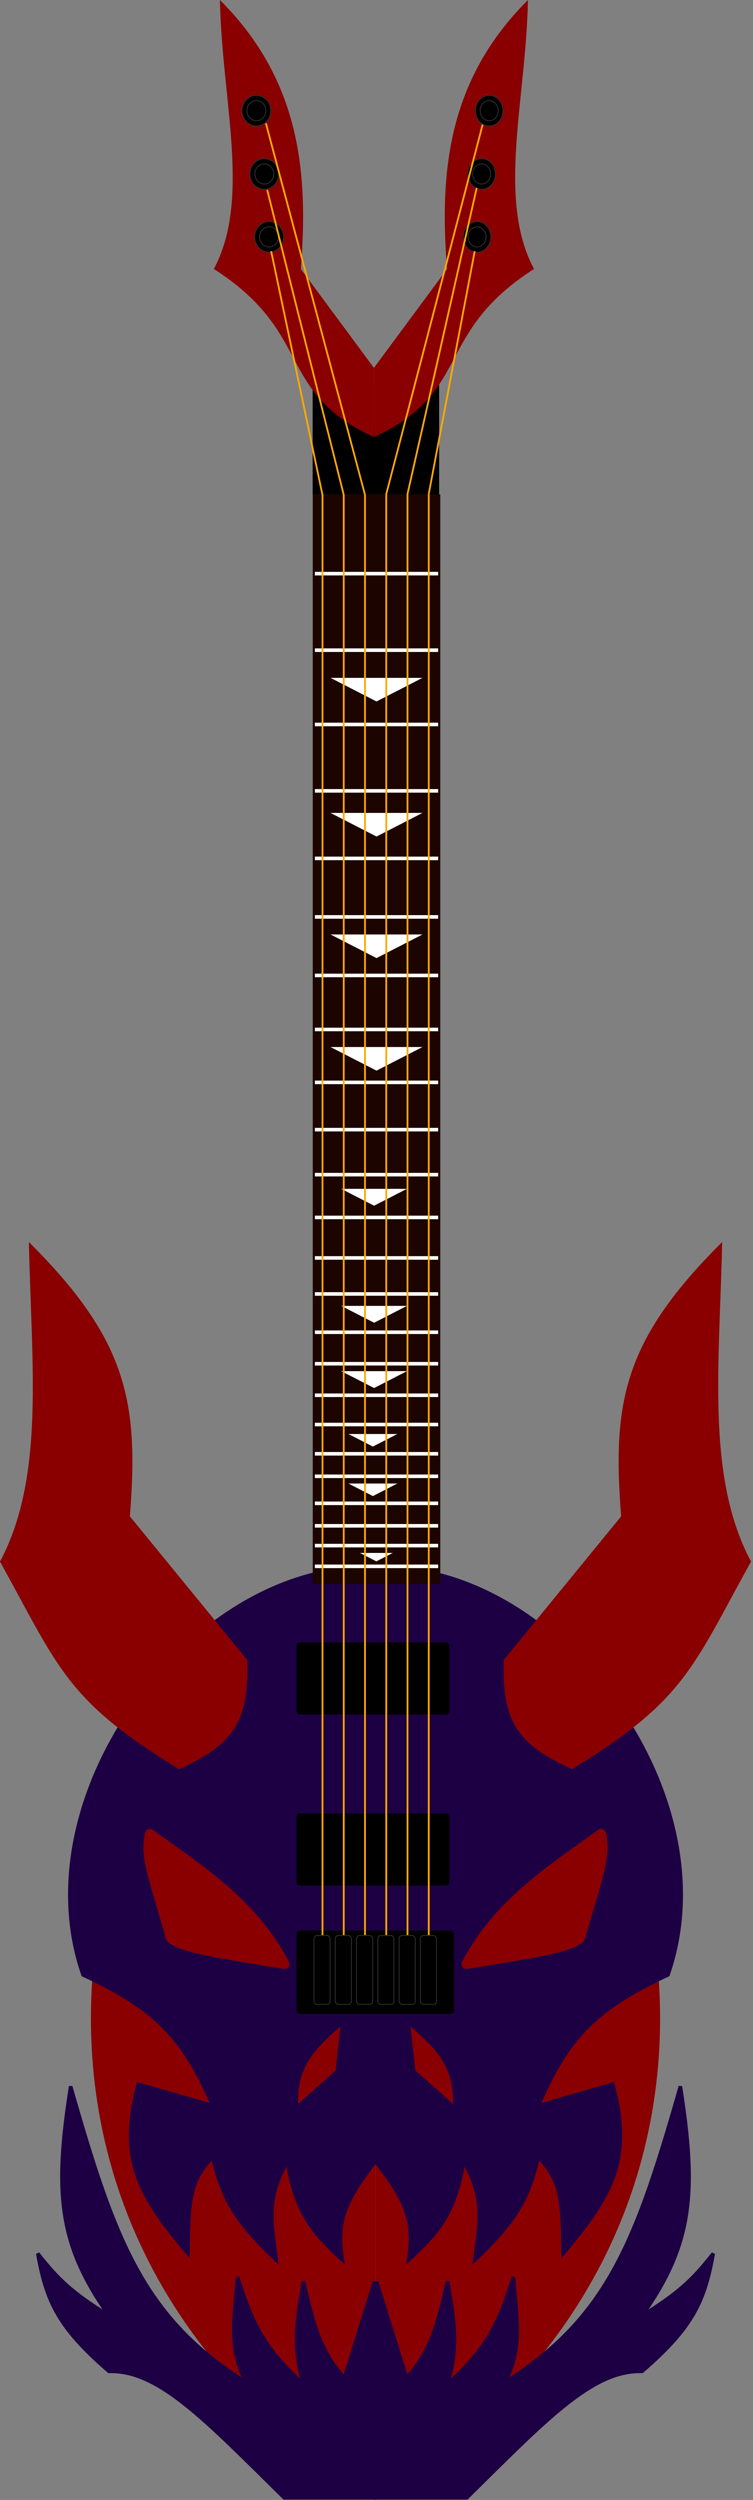 <svg width="211" height="700" viewBox="0 0 211 700" fill="none" xmlns="http://www.w3.org/2000/svg">
<rect x="0" y="0" width="211" height="700" fill="#808080" stroke="none"/>
<path d="M105.223 438.387C178.434 451.072 240.259 615.909 105.223 700L105.223 438.387Z" fill="#8A0000"/>
<path d="M105.222 438.387C32.011 451.072 -29.813 615.909 105.223 700L105.222 438.387Z" fill="#8A0000"/>
<path d="M105.478 699.4L105.477 638.797L113.918 665.798C120.552 658.444 122.45 651.607 125.428 638.797C127.446 650.582 128.475 657.163 125.428 667.598C136.025 657.744 139.426 651.687 143.844 637.597C144.941 650.088 146.4 657.518 141.542 666.998C170.576 648.844 178.49 626.622 190.65 584.194C195.212 613.435 194.29 628.17 179.908 648.398C190.361 641.92 194.302 638.071 199.858 630.997C197.461 644.589 193.912 651.922 179.908 663.998C166.016 663.561 152.919 677.637 130.799 699.4H105.478Z" fill="#1D0043" stroke="#1D0043"/>
<path d="M104.966 699.4L104.967 638.797L96.525 665.798C89.891 658.444 87.993 651.607 85.016 638.797C82.998 650.582 81.968 657.163 85.016 667.598C74.418 657.744 71.018 651.687 66.6 637.597C65.502 650.088 64.043 657.518 68.902 666.998C39.867 648.844 31.953 626.622 19.793 584.194C15.232 613.435 16.154 628.17 30.536 648.398C20.083 641.92 16.141 638.071 10.585 630.997C12.982 644.589 16.531 651.922 30.536 663.998C44.428 663.561 57.524 677.637 79.644 699.4H104.966Z" fill="#1D0043" stroke="#1D0043"/>
<path fill-rule="evenodd" clip-rule="evenodd" d="M105.223 438.988V605.196C113.631 615.981 116.322 622.022 114.499 632.797C123.941 624.251 127.672 618.425 129.96 605.196C135.383 614.952 134.608 620.866 133.427 629.875L133.427 629.876C133.304 630.813 133.177 631.785 133.052 632.797C144.47 621.995 148.14 615.666 150.832 603.996C157.385 610.627 157.506 616.758 157.729 628.131C157.747 629.051 157.766 630.005 157.789 630.997C171.667 614.562 177.315 604.501 171.704 583.595L150.832 589.595C158.829 571.236 166.103 562.764 187.164 552.99C204.944 501.99 155.795 436.886 105.223 438.988ZM115.929 579.994L114.399 566.194C123.459 573.924 127.937 579.031 127.4 590.195L115.929 579.994ZM163.961 514.371C165.067 513.585 166.179 512.795 167.297 511.995C168.4 511.206 169.968 511.714 170.267 513.038C171.554 518.749 170.265 523.101 166.612 535.438C165.914 537.793 165.131 540.44 164.262 543.442C162.006 546.738 152.84 548.234 135.08 551.133C133.806 551.341 132.486 551.556 131.122 551.78C129.541 552.039 128.318 550.432 129.065 549.014C137.349 533.288 150.096 524.227 163.961 514.371Z" fill="#1D0043"/>
<path d="M105.223 605.196H104.723V605.368L104.828 605.503L105.223 605.196ZM105.223 438.988L105.202 438.488L104.723 438.508V438.988H105.223ZM114.499 632.797L114.006 632.714L113.766 634.135L114.835 633.168L114.499 632.797ZM129.96 605.196L130.397 604.953L129.708 603.715L129.467 605.111L129.96 605.196ZM133.427 629.875L132.932 629.81L132.931 629.813L133.427 629.875ZM133.427 629.876L133.923 629.941L133.923 629.938L133.427 629.876ZM133.052 632.797L132.556 632.736L132.385 634.116L133.396 633.16L133.052 632.797ZM150.832 603.996L151.187 603.644L150.549 602.998L150.345 603.883L150.832 603.996ZM157.729 628.131L157.229 628.14L157.729 628.131ZM157.789 630.997L157.289 631.009L157.32 632.328L158.171 631.32L157.789 630.997ZM171.704 583.595L172.187 583.465L172.055 582.974L171.566 583.114L171.704 583.595ZM150.832 589.595L150.373 589.395L149.949 590.369L150.97 590.076L150.832 589.595ZM187.164 552.99L187.375 553.443L187.567 553.354L187.636 553.154L187.164 552.99ZM114.399 566.194L114.724 565.813L113.763 564.994L113.902 566.249L114.399 566.194ZM115.929 579.994L115.432 580.049L115.453 580.24L115.597 580.368L115.929 579.994ZM127.4 590.195L127.068 590.569L127.85 591.263L127.9 590.219L127.4 590.195ZM167.297 511.995L167.006 511.588H167.006L167.297 511.995ZM163.961 514.371L164.251 514.779L163.961 514.371ZM170.267 513.038L169.779 513.148L170.267 513.038ZM166.612 535.438L167.091 535.58L166.612 535.438ZM164.262 543.442L164.675 543.724L164.72 543.658L164.742 543.581L164.262 543.442ZM135.08 551.133L135.161 551.626H135.161L135.08 551.133ZM131.122 551.78L131.203 552.273L131.122 551.78ZM129.065 549.014L129.507 549.247L129.065 549.014ZM105.723 605.196V438.988H104.723V605.196H105.723ZM114.992 632.88C115.914 627.431 115.7 623.137 114.169 618.833C112.644 614.547 109.827 610.288 105.617 604.888L104.828 605.503C109.027 610.889 111.759 615.043 113.227 619.168C114.687 623.274 114.907 627.388 114.006 632.714L114.992 632.88ZM129.467 605.111C128.329 611.692 126.838 616.394 124.479 620.504C122.118 624.615 118.869 628.167 114.164 632.426L114.835 633.168C119.571 628.881 122.909 625.247 125.346 621.001C127.784 616.754 129.303 611.928 130.452 605.281L129.467 605.111ZM133.923 629.94C134.512 625.447 135.01 621.66 134.668 617.772C134.325 613.867 133.137 609.882 130.397 604.953L129.523 605.439C132.206 610.265 133.343 614.116 133.672 617.859C134.003 621.619 133.523 625.294 132.932 629.81L133.923 629.94ZM133.923 629.938L133.923 629.937L132.931 629.813L132.931 629.814L133.923 629.938ZM133.548 632.858C133.673 631.848 133.8 630.879 133.923 629.941L132.931 629.811C132.809 630.748 132.681 631.721 132.556 632.736L133.548 632.858ZM150.345 603.883C149.006 609.687 147.431 614.131 144.787 618.461C142.14 622.798 138.404 627.045 132.708 632.434L133.396 633.16C139.118 627.747 142.926 623.429 145.641 618.983C148.359 614.53 149.966 609.975 151.319 604.108L150.345 603.883ZM158.229 628.121C158.118 622.452 158.033 618.017 157.141 614.172C156.243 610.297 154.528 607.024 151.187 603.644L150.476 604.347C153.69 607.599 155.312 610.707 156.167 614.398C157.03 618.12 157.117 622.437 157.229 628.14L158.229 628.121ZM158.289 630.985C158.266 629.995 158.247 629.041 158.229 628.121L157.229 628.14C157.247 629.06 157.266 630.016 157.289 631.009L158.289 630.985ZM171.221 583.724C174.009 594.113 173.986 601.749 171.582 608.812C169.17 615.897 164.345 622.458 157.407 630.674L158.171 631.32C165.111 623.101 170.05 616.414 172.528 609.134C175.015 601.831 175.01 593.983 172.187 583.465L171.221 583.724ZM150.97 590.076L171.842 584.075L171.566 583.114L150.694 589.114L150.97 590.076ZM186.954 552.536C176.395 557.437 169.251 562.029 163.74 567.725C158.229 573.422 154.382 580.193 150.373 589.395L151.29 589.795C155.279 580.638 159.068 573.993 164.459 568.421C169.85 562.848 176.872 558.318 187.375 553.443L186.954 552.536ZM105.243 439.487C130.311 438.445 155.099 454.068 171.422 476.371C187.743 498.67 195.512 527.525 186.692 552.825L187.636 553.154C196.596 527.455 188.681 498.258 172.229 475.78C155.78 453.306 130.707 437.428 105.202 438.488L105.243 439.487ZM113.902 566.249L115.432 580.049L116.426 579.939L114.896 566.139L113.902 566.249ZM127.9 590.219C128.172 584.557 127.171 580.388 124.927 576.649C122.696 572.934 119.253 569.678 114.724 565.813L114.075 566.574C118.605 570.439 121.931 573.603 124.069 577.164C126.195 580.703 127.165 584.669 126.901 590.171L127.9 590.219ZM115.597 580.368L127.068 590.569L127.733 589.821L116.261 579.621L115.597 580.368ZM167.006 511.588C165.889 512.387 164.777 513.178 163.672 513.964L164.251 514.779C165.356 513.993 166.469 513.202 167.588 512.402L167.006 511.588ZM170.754 512.928C170.368 511.215 168.366 510.616 167.006 511.588L167.588 512.402C168.435 511.796 169.568 512.213 169.779 513.148L170.754 512.928ZM167.091 535.58C170.731 523.288 172.077 518.794 170.754 512.928L169.779 513.148C171.031 518.705 169.799 522.914 166.132 535.296L167.091 535.58ZM164.742 543.581C165.61 540.58 166.394 537.935 167.091 535.58L166.132 535.296C165.435 537.651 164.651 540.299 163.782 543.303L164.742 543.581ZM135.161 551.626C144.032 550.178 150.786 549.076 155.601 547.922C158.01 547.345 159.956 546.75 161.452 546.083C162.941 545.418 164.034 544.659 164.675 543.724L163.85 543.16C163.361 543.872 162.463 544.536 161.044 545.17C159.631 545.8 157.754 546.378 155.368 546.95C150.597 548.093 143.888 549.188 135 550.639L135.161 551.626ZM131.203 552.273C132.567 552.05 133.886 551.834 135.161 551.626L135 550.639C133.725 550.847 132.406 551.063 131.041 551.286L131.203 552.273ZM128.622 548.781C127.669 550.59 129.243 552.595 131.203 552.273L131.041 551.286C129.838 551.484 128.966 550.274 129.507 549.247L128.622 548.781ZM163.672 513.964C149.818 523.811 136.97 532.935 128.622 548.781L129.507 549.247C137.728 533.642 150.375 524.643 164.251 514.779L163.672 513.964Z" fill="#1D0043"/>
<path fill-rule="evenodd" clip-rule="evenodd" d="M105.223 438.988V605.196C96.814 615.981 94.123 622.022 95.946 632.797C86.504 624.251 82.773 618.425 80.486 605.196C75.062 614.952 75.837 620.866 77.018 629.875L77.018 629.876C77.141 630.813 77.268 631.785 77.393 632.797C65.975 621.995 62.306 615.666 59.614 603.996C53.06 610.627 52.939 616.758 52.716 628.131L52.716 628.133C52.698 629.052 52.679 630.006 52.656 630.997C38.778 614.562 33.13 604.501 38.742 583.595L59.614 589.595C51.616 571.236 44.342 562.764 23.281 552.99C5.501 501.99 54.65 436.886 105.223 438.988ZM94.516 579.994L96.046 566.194C86.987 573.924 82.509 579.031 83.045 590.195L94.516 579.994ZM46.483 514.371C45.378 513.585 44.266 512.795 43.148 511.995C42.044 511.206 40.476 511.714 40.178 513.038C38.89 518.749 40.179 523.101 43.833 535.438C44.53 537.793 45.314 540.44 46.182 543.442C48.439 546.738 57.605 548.234 75.364 551.133C76.639 551.341 77.958 551.556 79.322 551.78C80.904 552.039 82.127 550.432 81.38 549.014C73.096 533.288 60.348 524.227 46.483 514.371Z" fill="#1D0043"/>
<path d="M105.223 605.196H105.723V605.368L105.617 605.503L105.223 605.196ZM105.223 438.988L105.243 438.488L105.723 438.508V438.988H105.223ZM95.946 632.797L96.439 632.714L96.68 634.135L95.611 633.168L95.946 632.797ZM80.486 605.196L80.049 604.953L80.737 603.715L80.978 605.111L80.486 605.196ZM77.018 629.875L77.514 629.81L77.514 629.813L77.018 629.875ZM77.018 629.876L76.522 629.941L76.522 629.938L77.018 629.876ZM77.393 632.797L77.89 632.736L78.06 634.116L77.05 633.16L77.393 632.797ZM59.614 603.996L59.258 603.644L59.897 602.998L60.101 603.883L59.614 603.996ZM52.716 628.131L53.216 628.14L53.216 628.141L52.716 628.131ZM52.716 628.133L52.216 628.123V628.123L52.716 628.133ZM52.656 630.997L53.156 631.009L53.126 632.328L52.274 631.32L52.656 630.997ZM38.742 583.595L38.259 583.465L38.391 582.974L38.88 583.114L38.742 583.595ZM59.614 589.595L60.072 589.395L60.496 590.369L59.475 590.076L59.614 589.595ZM23.281 552.99L23.07 553.443L22.878 553.354L22.809 553.154L23.281 552.99ZM96.046 566.194L95.721 565.813L96.682 564.994L96.543 566.249L96.046 566.194ZM94.516 579.994L95.013 580.049L94.992 580.24L94.849 580.368L94.516 579.994ZM83.045 590.195L83.377 590.569L82.596 591.263L82.545 590.219L83.045 590.195ZM43.148 511.995L43.439 511.588L43.148 511.995ZM46.483 514.371L46.194 514.779L46.483 514.371ZM40.178 513.038L40.666 513.148L40.178 513.038ZM43.833 535.438L44.312 535.296L43.833 535.438ZM46.182 543.442L45.77 543.724L45.724 543.658L45.702 543.581L46.182 543.442ZM75.364 551.133L75.283 551.626H75.283L75.364 551.133ZM79.322 551.78L79.241 552.273L79.322 551.78ZM81.38 549.014L80.937 549.247L81.38 549.014ZM104.723 605.196V438.988H105.723V605.196H104.723ZM95.453 632.88C94.531 627.431 94.745 623.137 96.277 618.833C97.801 614.547 100.619 610.288 104.828 604.888L105.617 605.503C101.418 610.889 98.686 615.043 97.219 619.168C95.758 623.274 95.538 627.388 96.439 632.714L95.453 632.88ZM80.978 605.111C82.117 611.692 83.607 616.394 85.966 620.504C88.327 624.615 91.576 628.167 96.282 632.426L95.611 633.168C90.874 628.881 87.536 625.247 85.099 621.001C82.661 616.754 81.142 611.928 79.993 605.281L80.978 605.111ZM76.522 629.94C75.933 625.447 75.435 621.66 75.777 617.772C76.121 613.867 77.308 609.882 80.049 604.953L80.922 605.439C78.239 610.265 77.103 614.116 76.773 617.859C76.442 621.619 76.922 625.294 77.514 629.81L76.522 629.94ZM76.522 629.938L76.522 629.937L77.514 629.813L77.514 629.814L76.522 629.938ZM76.897 632.858C76.772 631.848 76.645 630.879 76.522 629.941L77.514 629.811C77.637 630.748 77.764 631.721 77.89 632.736L76.897 632.858ZM60.101 603.883C61.44 609.687 63.014 614.131 65.658 618.461C68.306 622.798 72.041 627.045 77.737 632.434L77.05 633.16C71.328 627.747 67.519 623.429 64.805 618.983C62.086 614.53 60.48 609.975 59.126 604.108L60.101 603.883ZM52.216 628.121C52.327 622.452 52.412 618.017 53.304 614.172C54.203 610.297 55.918 607.024 59.258 603.644L59.969 604.347C56.756 607.599 55.134 610.707 54.278 614.398C53.415 618.12 53.328 622.437 53.216 628.14L52.216 628.121ZM52.216 628.123L52.216 628.121L53.216 628.141L53.216 628.143L52.216 628.123ZM52.156 630.985C52.179 629.995 52.198 629.043 52.216 628.123L53.216 628.143C53.198 629.062 53.179 630.017 53.156 631.009L52.156 630.985ZM39.224 583.724C36.436 594.113 36.459 601.749 38.864 608.812C41.276 615.897 46.1 622.458 53.038 630.674L52.274 631.32C45.334 623.101 40.395 616.414 37.917 609.134C35.431 601.831 35.436 593.983 38.259 583.465L39.224 583.724ZM59.475 590.076L38.603 584.075L38.88 583.114L59.752 589.114L59.475 590.076ZM23.491 552.536C34.05 557.437 41.195 562.029 46.705 567.725C52.217 573.422 56.063 580.193 60.072 589.395L59.155 589.795C55.166 580.638 51.377 573.993 45.987 568.421C40.596 562.848 33.573 558.318 23.07 553.443L23.491 552.536ZM105.202 439.487C80.135 438.445 55.347 454.068 39.023 476.371C22.702 498.67 14.933 527.525 23.753 552.825L22.809 553.154C13.849 527.455 21.765 498.258 38.216 475.78C54.665 453.306 79.738 437.428 105.243 438.488L105.202 439.487ZM96.543 566.249L95.013 580.049L94.019 579.939L95.549 566.139L96.543 566.249ZM82.545 590.219C82.274 584.557 83.274 580.388 85.519 576.649C87.75 572.934 91.192 569.678 95.721 565.813L96.371 566.574C91.841 570.439 88.514 573.603 86.376 577.164C84.251 580.703 83.28 584.669 83.544 590.171L82.545 590.219ZM94.849 580.368L83.377 590.569L82.713 589.821L94.184 579.621L94.849 580.368ZM43.439 511.588C44.556 512.387 45.667 513.178 46.773 513.964L46.194 514.779C45.088 513.993 43.975 513.202 42.857 512.402L43.439 511.588ZM39.69 512.928C40.076 511.215 42.078 510.616 43.439 511.588L42.857 512.402C42.01 511.796 40.876 512.213 40.666 513.148L39.69 512.928ZM43.353 535.58C39.713 523.288 38.368 518.794 39.69 512.928L40.666 513.148C39.413 518.705 40.645 522.914 44.312 535.296L43.353 535.58ZM45.702 543.581C44.834 540.58 44.051 537.935 43.353 535.58L44.312 535.296C45.01 537.651 45.794 540.299 46.663 543.303L45.702 543.581ZM75.283 551.626C66.412 550.178 59.659 549.076 54.843 547.922C52.435 547.345 50.488 546.75 48.993 546.083C47.504 545.418 46.41 544.659 45.77 543.724L46.595 543.16C47.083 543.872 47.981 544.536 49.4 545.17C50.813 545.8 52.691 546.378 55.076 546.95C59.847 548.093 66.556 549.188 75.445 550.639L75.283 551.626ZM79.241 552.273C77.877 552.05 76.558 551.834 75.283 551.626L75.445 550.639C76.719 550.847 78.039 551.063 79.403 551.286L79.241 552.273ZM81.822 548.781C82.775 550.59 81.202 552.595 79.241 552.273L79.403 551.286C80.606 551.484 81.479 550.274 80.937 549.247L81.822 548.781ZM46.773 513.964C60.627 523.811 73.475 532.935 81.822 548.781L80.937 549.247C72.717 533.642 60.07 524.643 46.194 514.779L46.773 513.964Z" fill="#1D0043"/>
<path d="M160.287 495.39C145.429 488.592 140.53 482.396 141.167 464.788L174.052 424.587C171.494 392.449 174.813 375.18 202.349 347.783C201.651 382.121 197.782 413.531 210.445 437.243C193.864 467.263 191.787 476.124 160.287 495.39Z" fill="#8A0000"/>
<path d="M50.157 495.39C65.016 488.592 69.914 482.396 69.277 464.788L36.392 424.587C38.95 392.449 35.631 375.18 8.095 347.783C8.794 382.121 12.662 413.531 -0 437.243C16.58 467.263 18.657 476.124 50.157 495.39Z" fill="#8A0000"/>
<path d="M87.64 443.494L87.64 138.433L95.381 138.433L123.371 138.433L123.371 443.494L87.64 443.494Z" fill="#1C0500"/>
<line x1="88.234" y1="160.624" x2="122.774" y2="160.624" stroke="white"/>
<line x1="88.234" y1="202.853" x2="122.774" y2="202.853" stroke="white"/>
<line x1="88.234" y1="221.447" x2="122.774" y2="221.447" stroke="white"/>
<line x1="88.234" y1="240.355" x2="122.774" y2="240.355" stroke="white"/>
<line x1="88.234" y1="256.743" x2="122.774" y2="256.743" stroke="white"/>
<line x1="88.234" y1="273.13" x2="122.774" y2="273.13" stroke="white"/>
<line x1="88.234" y1="288.258" x2="122.774" y2="288.258" stroke="white"/>
<line x1="88.234" y1="303.069" x2="122.774" y2="303.069" stroke="white"/>
<line x1="88.234" y1="316.306" x2="122.774" y2="316.306" stroke="white"/>
<line x1="88.234" y1="328.911" x2="122.774" y2="328.911" stroke="white"/>
<line x1="88.234" y1="340.887" x2="122.774" y2="340.887" stroke="white"/>
<line x1="88.234" y1="352.232" x2="122.774" y2="352.232" stroke="white"/>
<line x1="88.234" y1="362.317" x2="122.774" y2="362.317" stroke="white"/>
<line x1="88.234" y1="373.032" x2="122.774" y2="373.032" stroke="white"/>
<line x1="88.234" y1="381.856" x2="122.774" y2="381.856" stroke="white"/>
<line x1="88.234" y1="390.68" x2="122.774" y2="390.68" stroke="white"/>
<line x1="88.234" y1="398.874" x2="122.774" y2="398.874" stroke="white"/>
<line x1="88.234" y1="407.067" x2="122.774" y2="407.067" stroke="white"/>
<line x1="88.234" y1="413.37" x2="122.774" y2="413.37" stroke="white"/>
<line x1="88.234" y1="420.934" x2="122.774" y2="420.934" stroke="white"/>
<line x1="88.234" y1="427.237" x2="122.774" y2="427.237" stroke="white"/>
<path d="M88.234 432.779L122.774 432.779" stroke="white"/>
<line x1="88.234" y1="438.582" x2="122.774" y2="438.582" stroke="white"/>
<line x1="88.234" y1="182.053" x2="122.774" y2="182.053" stroke="white"/>
<path d="M105.504 196.42L118.397 189.802L92.611 189.802L105.504 196.42Z" fill="white"/>
<path d="M105.504 234.237L118.397 227.619L92.611 227.619L105.504 234.237Z" fill="white"/>
<path d="M105.504 268.273L118.397 261.655L92.611 261.655L105.504 268.273Z" fill="white"/>
<path d="M105.504 299.788L118.397 293.17L92.611 293.17L105.504 299.788Z" fill="white"/>
<path d="M104.824 337.605L114.033 332.878L95.614 332.878L104.824 337.605Z" fill="white"/>
<path d="M104.824 370.38L114.033 365.653L95.614 365.653L104.824 370.38Z" fill="white"/>
<path d="M104.824 388.659L114.033 383.932L95.614 383.932L104.824 388.659Z" fill="white"/>
<path d="M104.486 405.046L111.34 401.528L97.632 401.528L104.486 405.046Z" fill="white"/>
<path d="M104.486 418.913L111.34 415.395L97.632 415.395L104.486 418.913Z" fill="white"/>
<path d="M105.462 437.191L110.066 434.828L100.857 434.828L105.462 437.191Z" fill="white"/>
<rect x="87.607" y="107.437" width="35.443" height="31.013" fill="black"/>
<path d="M104.779 122.39L104.779 103.007L84.289 75.317C86.4 48.791 84.348 22.614 61.62 0C62.196 28.343 70.373 55.745 59.922 75.317C88.166 93.407 77.09 109.653 104.779 122.39Z" fill="#8A0000"/>
<path d="M104.779 122.39L104.78 103.007L125.27 75.317C123.158 48.791 125.211 22.614 147.939 0C147.363 28.343 139.186 55.745 149.637 75.317C121.393 93.406 132.469 109.652 104.779 122.39Z" fill="#8A0000"/>
<path d="M75.887 30.995C75.887 33.369 74.07 35.282 71.843 35.282C69.617 35.282 67.8 33.369 67.8 30.995C67.8 28.62 69.617 26.707 71.843 26.707C74.07 26.707 75.887 28.62 75.887 30.995Z" fill="black" stroke="#2E2E2E" stroke-width="0.25"/>
<path d="M74.499 30.995C74.499 32.557 73.304 33.811 71.844 33.811C70.385 33.811 69.19 32.557 69.19 30.995C69.19 29.432 70.385 28.178 71.844 28.178C73.304 28.178 74.499 29.432 74.499 30.995Z" fill="black" stroke="#2E2E2E" stroke-width="0.25"/>
<path d="M78.102 48.716C78.102 51.09 76.285 53.003 74.058 53.003C71.832 53.003 70.015 51.09 70.015 48.716C70.015 46.342 71.832 44.429 74.058 44.429C76.285 44.429 78.102 46.342 78.102 48.716Z" fill="black" stroke="#2E2E2E" stroke-width="0.25"/>
<path d="M76.714 48.716C76.714 50.279 75.52 51.533 74.06 51.533C72.601 51.533 71.406 50.279 71.406 48.716C71.406 47.154 72.601 45.9 74.06 45.9C75.52 45.9 76.714 47.154 76.714 48.716Z" fill="black" stroke="#2E2E2E" stroke-width="0.25"/>
<path d="M79.443 66.327C79.443 68.702 77.626 70.614 75.399 70.614C73.172 70.614 71.356 68.702 71.356 66.327C71.356 63.953 73.172 62.04 75.399 62.04C77.626 62.04 79.443 63.953 79.443 66.327Z" fill="black" stroke="#2E2E2E" stroke-width="0.25"/>
<path d="M78.054 66.327C78.054 67.89 76.859 69.144 75.4 69.144C73.941 69.144 72.746 67.89 72.746 66.327C72.746 64.765 73.941 63.511 75.4 63.511C76.859 63.511 78.054 64.765 78.054 66.327Z" fill="black" stroke="#2E2E2E" stroke-width="0.25"/>
<path d="M133.224 30.995C133.224 33.374 134.963 35.282 137.083 35.282C139.203 35.282 140.942 33.374 140.942 30.995C140.942 28.615 139.203 26.707 137.083 26.707C134.963 26.707 133.224 28.615 133.224 30.995Z" fill="black" stroke="#2E2E2E" stroke-width="0.25"/>
<path d="M134.551 30.995C134.551 32.562 135.696 33.811 137.082 33.811C138.468 33.811 139.613 32.562 139.613 30.995C139.613 29.427 138.468 28.178 137.082 28.178C135.696 28.178 134.551 29.427 134.551 30.995Z" fill="black" stroke="#2E2E2E" stroke-width="0.25"/>
<path d="M131.105 48.716C131.105 51.096 132.845 53.003 134.965 53.003C137.085 53.003 138.824 51.096 138.824 48.716C138.824 46.336 137.085 44.429 134.965 44.429C132.845 44.429 131.105 46.336 131.105 48.716Z" fill="black" stroke="#2E2E2E" stroke-width="0.25"/>
<path d="M132.433 48.716C132.433 50.284 133.578 51.533 134.964 51.533C136.35 51.533 137.495 50.284 137.495 48.716C137.495 47.148 136.35 45.9 134.964 45.9C133.578 45.9 132.433 47.148 132.433 48.716Z" fill="black" stroke="#2E2E2E" stroke-width="0.25"/>
<path d="M129.825 66.328C129.825 68.707 131.565 70.615 133.685 70.615C135.804 70.615 137.544 68.707 137.544 66.328C137.544 63.948 135.804 62.041 133.685 62.041C131.565 62.041 129.825 63.948 129.825 66.328Z" fill="black" stroke="#2E2E2E" stroke-width="0.25"/>
<path d="M131.152 66.328C131.152 67.896 132.297 69.144 133.684 69.144C135.07 69.144 136.215 67.896 136.215 66.328C136.215 64.76 135.07 63.511 133.684 63.511C132.297 63.511 131.152 64.76 131.152 66.328Z" fill="black" stroke="#2E2E2E" stroke-width="0.25"/>
<rect x="83.336" y="460.132" width="42.36" height="19.669" rx="0.75" fill="black" stroke="black" stroke-width="0.5"/>
<rect x="83.336" y="508.034" width="42.36" height="19.669" rx="0.75" fill="black" stroke="black" stroke-width="0.5"/>
<rect x="83.336" y="540.809" width="43.62" height="22.821" rx="0.75" fill="black" stroke="black" stroke-width="0.5"/>
<rect x="87.981" y="541.945" width="4.52" height="19.289" rx="0.875" fill="black" stroke="#2E2E2E" stroke-width="0.25"/>
<rect x="99.905" y="541.945" width="4.52" height="19.289" rx="0.875" fill="black" stroke="#2E2E2E" stroke-width="0.25"/>
<rect x="111.83" y="541.945" width="4.52" height="19.289" rx="0.875" fill="black" stroke="#2E2E2E" stroke-width="0.25"/>
<rect x="117.793" y="541.945" width="4.52" height="19.289" rx="0.875" fill="black" stroke="#2E2E2E" stroke-width="0.25"/>
<rect x="93.943" y="541.945" width="4.52" height="19.289" rx="0.875" fill="black" stroke="#2E2E2E" stroke-width="0.25"/>
<rect x="105.868" y="541.945" width="4.52" height="19.289" rx="0.875" fill="black" stroke="#2E2E2E" stroke-width="0.25"/>
<path d="M90.341 138.471L75.981 70.332" stroke="#FFA800" stroke-width="0.5"/>
<path d="M96.297 138.462L74.875 53.165" stroke="#FFA800" stroke-width="0.5"/>
<path d="M102.249 138.454L74.5 34.5" stroke="#FFA800" stroke-width="0.5"/>
<path d="M108.205 138.447L135.239 34.889" stroke="#FFA800" stroke-width="0.5"/>
<path d="M114.159 138.433L133.577 52.611" stroke="#FFA800" stroke-width="0.5"/>
<path d="M120.116 138.418L133.023 70.332" stroke="#FFA800" stroke-width="0.5"/>
<line x1="90.366" y1="541.82" x2="90.366" y2="138.434" stroke="#FFA800" stroke-width="0.5"/>
<line x1="96.321" y1="541.82" x2="96.321" y2="138.434" stroke="#FFA800" stroke-width="0.5"/>
<line x1="102.276" y1="541.82" x2="102.276" y2="138.434" stroke="#FFA800" stroke-width="0.5"/>
<line x1="108.232" y1="541.82" x2="108.232" y2="138.434" stroke="#FFA800" stroke-width="0.5"/>
<line x1="114.188" y1="541.82" x2="114.188" y2="138.434" stroke="#FFA800" stroke-width="0.5"/>
<line x1="120.143" y1="541.82" x2="120.143" y2="138.434" stroke="#FFA800" stroke-width="0.5"/>
</svg>
